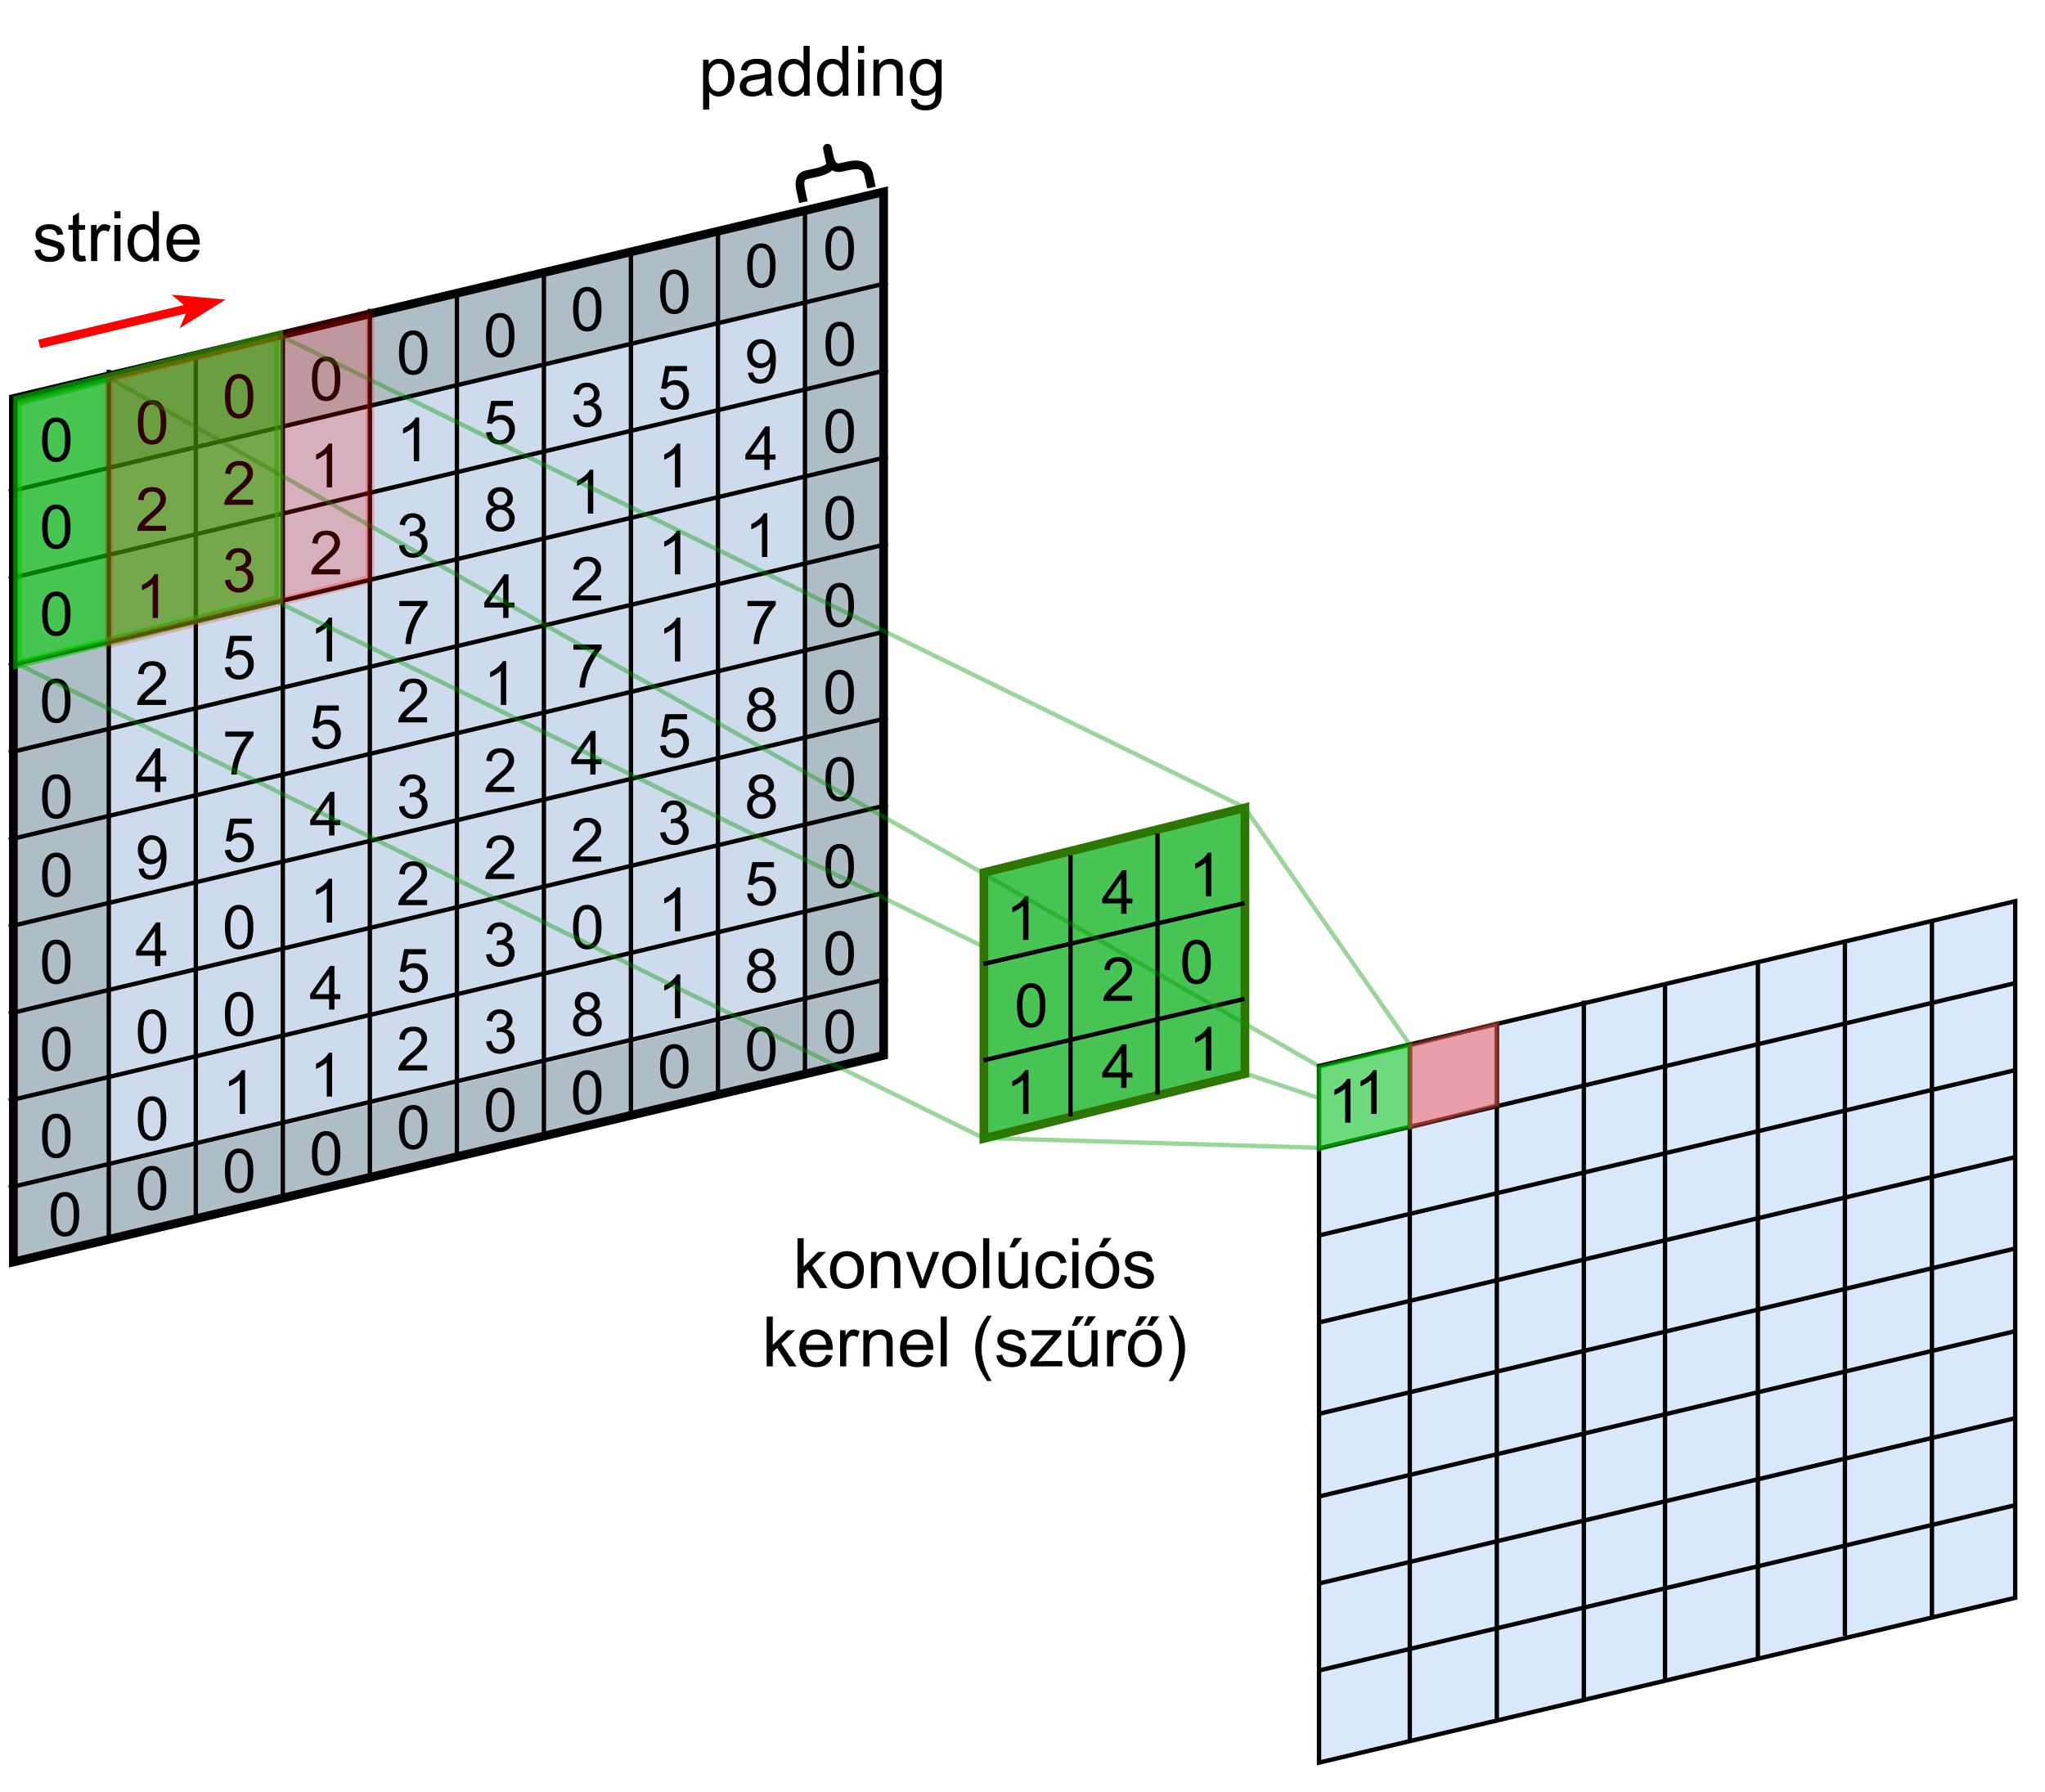 <?xml version="1.0" encoding="UTF-8" standalone="no"?>
<!DOCTYPE svg PUBLIC "-//W3C//DTD SVG 1.1//EN" "http://www.w3.org/Graphics/SVG/1.1/DTD/svg11.dtd">
<svg xmlns="http://www.w3.org/2000/svg" xmlns:xlink="http://www.w3.org/1999/xlink" version="1.1" width="168.96pt" height="148.08pt" viewBox="0 0 168.96 148.08">
<g enable-background="new">
<clipPath id="cp0">
<path transform="matrix(.24,0,0,.24,0,0)" d="M 0 0 L 704.167 0 L 704.167 614.273 L 0 614.273 Z " fill-rule="evenodd"/>
</clipPath>
<g clip-path="url(#cp0)">
<path transform="matrix(.719,0,0,.719,.36,.36)" stroke-width=".5" stroke-linecap="butt" stroke-miterlimit="10" stroke-linejoin="miter" fill="none" stroke="#009900" stroke-opacity=".4" d="M 142.51 122.84 L 158.87 128.32 "/>
<path transform="matrix(-0,-.719,-.719,0,96.747,96.747)" d="M -10.48 133.02 L 13.27 33.02 L 112.51 33.02 L 88.76 133.02 L -10.48 133.02 Z " fill="#afbdc7"/>
<path transform="matrix(-0,-.719,-.719,0,96.747,96.747)" stroke-width="1" stroke-linecap="butt" stroke-miterlimit="10" stroke-linejoin="miter" fill="none" stroke="#000000" d="M -10.48 133.02 L 13.27 33.02 L 112.51 33.02 L 88.76 133.02 L -10.48 133.02 Z "/>
<path transform="matrix(-0,-.719,-.719,0,98.193,98.193)" d="M 2.51 124.03 L 21.45 44.03 L 101.51 44.03 L 82.57 124.03 L 2.51 124.03 Z " fill="#dae8fc" fill-opacity=".702"/>
<path transform="matrix(.719,0,0,.719,.36,.36)" stroke-width=".5" stroke-linecap="butt" stroke-miterlimit="10" stroke-linejoin="miter" fill="none" stroke="#000000" d="M 32 38 L 32 137 "/>
<path transform="matrix(.719,0,0,.719,.36,.36)" stroke-width=".5" stroke-linecap="butt" stroke-miterlimit="10" stroke-linejoin="miter" fill="none" stroke="#000000" d="M 92 24 L 92 123 "/>
<path transform="matrix(.719,0,0,.719,.36,.36)" stroke-width=".5" stroke-linecap="butt" stroke-miterlimit="10" stroke-linejoin="miter" fill="none" stroke="#000000" d="M 82 26 L 82 125.3 "/>
<path transform="matrix(.719,0,0,.719,.36,.36)" stroke-width=".5" stroke-linecap="butt" stroke-miterlimit="10" stroke-linejoin="miter" fill="none" stroke="#000000" d="M 62 31 L 62 130 "/>
<path transform="matrix(.719,0,0,.719,.36,.36)" stroke-width=".5" stroke-linecap="butt" stroke-miterlimit="10" stroke-linejoin="miter" fill="none" stroke="#000000" d="M 52 33 L 52 132.5 "/>
<path transform="matrix(.719,0,0,.719,.36,.36)" stroke-width=".5" stroke-linecap="butt" stroke-miterlimit="10" stroke-linejoin="miter" fill="none" stroke="#000000" d="M 42 35 L 42 134.5 "/>
<path transform="matrix(.719,0,0,.719,.36,.36)" stroke-width=".5" stroke-linecap="butt" stroke-miterlimit="10" stroke-linejoin="miter" fill="none" stroke="#000000" d="M 72 28.5 L 72 127.5 "/>
<path transform="matrix(.719,0,0,.719,.36,.36)" stroke-width=".5" stroke-linecap="butt" stroke-miterlimit="10" stroke-linejoin="miter" fill="none" stroke="#000000" d="M 22 40.5 L 22 139.5 "/>
<path transform="matrix(.719,0,0,.719,.36,.36)" stroke-width=".5" stroke-linecap="butt" stroke-miterlimit="10" stroke-linejoin="miter" fill="none" stroke="#000000" d="M 12 42 L 12 142 "/>
<path transform="matrix(.719,0,0,.719,.36,.36)" stroke-width=".5" stroke-linecap="butt" stroke-miterlimit="10" stroke-linejoin="miter" fill="none" stroke="#000000" d="M .51 56 L 101.51 32 "/>
<path transform="matrix(.719,0,0,.719,.36,.36)" stroke-width=".5" stroke-linecap="butt" stroke-miterlimit="10" stroke-linejoin="miter" fill="none" stroke="#000000" d="M .51 66 L 101.51 42 "/>
<path transform="matrix(.719,0,0,.719,.36,.36)" stroke-width=".5" stroke-linecap="butt" stroke-miterlimit="10" stroke-linejoin="miter" fill="none" stroke="#000000" d="M .51 76 L 101.51 52 "/>
<path transform="matrix(.719,0,0,.719,.36,.36)" stroke-width=".5" stroke-linecap="butt" stroke-miterlimit="10" stroke-linejoin="miter" fill="none" stroke="#000000" d="M .51 86 L 101.51 62 "/>
<path transform="matrix(.719,0,0,.719,.36,.36)" stroke-width=".5" stroke-linecap="butt" stroke-miterlimit="10" stroke-linejoin="miter" fill="none" stroke="#000000" d="M .51 96 L 101.51 72 "/>
<path transform="matrix(.719,0,0,.719,.36,.36)" stroke-width=".5" stroke-linecap="butt" stroke-miterlimit="10" stroke-linejoin="miter" fill="none" stroke="#000000" d="M .51 106 L 101.51 82 "/>
<path transform="matrix(.719,0,0,.719,.36,.36)" stroke-width=".5" stroke-linecap="butt" stroke-miterlimit="10" stroke-linejoin="miter" fill="none" stroke="#000000" d="M .51 116 L 101.51 92 "/>
<path transform="matrix(.719,0,0,.719,.36,.36)" stroke-width=".5" stroke-linecap="butt" stroke-miterlimit="10" stroke-linejoin="miter" fill="none" stroke="#000000" d="M .51 126 L 101.51 102 "/>
<path transform="matrix(.719,0,0,.719,.36,.36)" stroke-width=".5" stroke-linecap="butt" stroke-miterlimit="10" stroke-linejoin="miter" fill="none" stroke="#000000" d="M .51 136 L 101.51 112 "/>
<symbol id="font_1_13">
<path d="M 0 .365 C 0 .45 .009 .518 .026 .569 C .043 .621 .069 .661 .104 .689 C .138 .717 .181 .731 .233 .731 C .272 .731 .306 .723 .334 .708 C .363 .692 .387 .67 .406 .641 C .425 .612 .44 .576 .451 .534 C .461 .493 .467 .436 .467 .365 C .467 .281 .458 .213 .441 .162 C .424 .11 .398 .07 .363 .042 C .329 .014 .286 0 .233 0 C .164 0 .11 .025 .071 .074 C .024 .134 0 .231 0 .365 M .09 .365 C .09 .248 .104 .169 .131 .13 C .159 .092 .193 .072 .233 .072 C .274 .072 .308 .092 .335 .131 C .363 .17 .376 .248 .376 .365 C .376 .483 .363 .561 .335 .6 C .308 .639 .273 .658 .232 .658 C .192 .658 .16 .641 .136 .607 C .105 .563 .09 .483 .09 .365 Z "/>
</symbol>
<use xlink:href="#font_1_13" transform="matrix(5.034,0,0,-5.034,11.389,87.078)"/>
<symbol id="font_1_1b">
<path d="M .136 .4 C .1 .414 .073 .433 .055 .458 C .038 .482 .029 .512 .029 .546 C .029 .598 .048 .642 .085 .678 C .122 .713 .172 .731 .234 .731 C .297 .731 .347 .713 .385 .676 C .423 .64 .442 .596 .442 .544 C .442 .511 .434 .482 .416 .457 C .399 .433 .372 .414 .337 .4 C .381 .386 .414 .363 .437 .331 C .46 .299 .472 .261 .472 .217 C .472 .156 .45 .104 .407 .062 C .363 .021 .306 0 .236 0 C .165 0 .108 .021 .065 .062 C .022 .104 0 .157 0 .219 C 0 .266 .012 .305 .035 .336 C .059 .368 .093 .389 .136 .4 M .119 .549 C .119 .515 .13 .488 .151 .466 C .173 .445 .201 .434 .236 .434 C .27 .434 .298 .445 .319 .466 C .341 .487 .352 .514 .352 .544 C .352 .577 .341 .604 .318 .625 C .296 .648 .269 .659 .235 .659 C .202 .659 .174 .648 .152 .626 C .13 .605 .119 .579 .119 .549 M .09 .219 C .09 .194 .096 .169 .108 .146 C .12 .123 .138 .104 .161 .091 C .185 .079 .21 .072 .237 .072 C .279 .072 .313 .086 .341 .113 C .368 .14 .382 .174 .382 .216 C .382 .258 .368 .293 .339 .321 C .311 .348 .276 .362 .234 .362 C .193 .362 .158 .349 .131 .321 C .104 .294 .09 .26 .09 .219 Z "/>
</symbol>
<use xlink:href="#font_1_1b" transform="matrix(5.034,0,0,-5.034,61.725,60.47)"/>
<use xlink:href="#font_1_1b" transform="matrix(5.034,0,0,-5.034,61.725,67.661)"/>
<symbol id="font_1_1a">
<path d="M 0 .622 L 0 .707 L .463 .707 L .463 .638 C .418 .59 .373 .525 .328 .445 C .283 .364 .249 .282 .224 .197 C .207 .137 .195 .071 .19 0 L .1 0 C .101 .056 .112 .124 .133 .204 C .154 .284 .185 .361 .224 .435 C .264 .509 .306 .571 .351 .622 L 0 .622 Z "/>
</symbol>
<use xlink:href="#font_1_1a" transform="matrix(5.034,0,0,-5.034,61.759,53.217)"/>
<g id="Layer-1" data-name="Span">
</g>
<symbol id="font_1_3">
<path d="M -2147483500 -2147483500 Z "/>
</symbol>
<use xlink:href="#font_1_3" transform="matrix(5.034,0,0,-5.034,10810523000,-10810523000)"/>
<symbol id="font_1_18">
<path d="M 0 .2 L .092 .208 C .099 .163 .115 .129 .14 .106 C .165 .083 .195 .072 .23 .072 C .272 .072 .308 .088 .337 .12 C .367 .152 .381 .194 .381 .247 C .381 .297 .367 .337 .339 .366 C .311 .395 .274 .409 .229 .409 C .2 .409 .175 .403 .152 .39 C .129 .377 .111 .36 .098 .34 L .016 .351 L .085 .718 L .441 .718 L .441 .634 L .155 .634 L .117 .442 C .16 .472 .205 .487 .252 .487 C .314 .487 .367 .465 .41 .422 C .453 .379 .475 .323 .475 .255 C .475 .19 .456 .134 .418 .087 C .372 .029 .309 0 .23 0 C .165 0 .112 .018 .07 .055 C .029 .091 .006 .139 0 .2 Z "/>
</symbol>
<use xlink:href="#font_1_18" transform="matrix(5.034,0,0,-5.034,54.538,62.627)"/>
<symbol id="font_1_14">
<path d="M .264 0 L .176 0 L .176 .56 C .155 .54 .127 .52 .092 .5 C .058 .479 .027 .464 0 .454 L 0 .539 C .049 .562 .092 .59 .129 .623 C .166 .656 .192 .688 .207 .719 L .264 .719 L .264 0 Z "/>
</symbol>
<use xlink:href="#font_1_14" transform="matrix(5.034,0,0,-5.034,18.92,92.051)"/>
<use xlink:href="#font_1_13" transform="matrix(5.034,0,0,-5.034,18.581,85.64)"/>
<use xlink:href="#font_1_14" transform="matrix(5.034,0,0,-5.034,26.112,90.613)"/>
<use xlink:href="#font_1_13" transform="matrix(5.034,0,0,-5.034,11.389,94.27)"/>
<use xlink:href="#font_1_13" transform="matrix(5.034,0,0,-5.034,3.479,88.517)"/>
<use xlink:href="#font_1_13" transform="matrix(5.034,0,0,-5.034,3.479,95.708)"/>
<symbol id="font_1_16">
<path d="M 0 .202 L .088 .213 C .098 .164 .115 .128 .139 .105 C .164 .084 .193 .073 .228 .073 C .269 .073 .304 .087 .333 .116 C .361 .144 .375 .18 .375 .222 C .375 .263 .362 .296 .336 .322 C .31 .348 .276 .361 .235 .361 C .219 .361 .198 .358 .173 .352 L .183 .429 C .189 .428 .194 .428 .197 .428 C .235 .428 .268 .438 .298 .457 C .328 .477 .343 .507 .343 .547 C .343 .58 .332 .606 .311 .627 C .289 .649 .261 .659 .226 .659 C .192 .659 .163 .648 .141 .627 C .118 .605 .103 .573 .097 .53 L .009 .546 C .02 .605 .044 .65 .082 .683 C .12 .715 .167 .731 .224 .731 C .263 .731 .299 .723 .332 .706 C .365 .689 .39 .667 .407 .638 C .425 .609 .434 .578 .434 .545 C .434 .514 .425 .486 .409 .461 C .392 .436 .368 .415 .335 .4 C .377 .391 .41 .37 .434 .339 C .457 .309 .469 .27 .469 .224 C .469 .162 .446 .109 .4 .065 C .355 .022 .297 0 .228 0 C .165 0 .112 .019 .071 .056 C .029 .094 .006 .142 0 .202 Z "/>
</symbol>
<use xlink:href="#font_1_16" transform="matrix(5.034,0,0,-5.034,32.966,67.664)"/>
<symbol id="font_1_15">
<path d="M .474 .084 L .474 0 L .001 0 C -0 .021 .003 .042 .011 .061 C .023 .093 .042 .125 .069 .156 C .095 .188 .134 .224 .184 .265 C .262 .328 .314 .379 .341 .416 C .369 .453 .382 .489 .382 .522 C .382 .557 .37 .586 .345 .61 C .32 .634 .288 .646 .248 .646 C .205 .646 .172 .633 .146 .608 C .121 .583 .108 .547 .108 .502 L .017 .512 C .023 .579 .047 .63 .087 .666 C .127 .701 .182 .719 .25 .719 C .318 .719 .373 .7 .413 .662 C .453 .624 .473 .576 .473 .52 C .473 .491 .467 .463 .455 .436 C .444 .408 .424 .379 .397 .348 C .37 .318 .325 .276 .261 .222 C .209 .178 .175 .148 .16 .132 C .145 .116 .132 .1 .123 .084 L .474 .084 Z "/>
</symbol>
<use xlink:href="#font_1_15" transform="matrix(5.034,0,0,-5.034,40.096,65.443)"/>
<use xlink:href="#font_1_15" transform="matrix(5.034,0,0,-5.034,32.904,74.791)"/>
<symbol id="font_1_17">
<path d="M .311 0 L .311 .171 L 0 .171 L 0 .252 L .327 .716 L .398 .716 L .398 .252 L .495 .252 L .495 .171 L .398 .171 L .398 0 L .311 0 M .311 .252 L .311 .575 L .086 .252 L .311 .252 Z "/>
</symbol>
<use xlink:href="#font_1_17" transform="matrix(5.034,0,0,-5.034,40.01,51.06)"/>
<use xlink:href="#font_1_14" transform="matrix(5.034,0,0,-5.034,40.495,58.251)"/>
<use xlink:href="#font_1_17" transform="matrix(5.034,0,0,-5.034,47.202,64.004)"/>
<use xlink:href="#font_1_18" transform="matrix(5.034,0,0,-5.034,54.538,33.861)"/>
<use xlink:href="#font_1_1b" transform="matrix(5.034,0,0,-5.034,47.342,85.64)"/>
<use xlink:href="#font_1_1a" transform="matrix(5.034,0,0,-5.034,32.993,53.217)"/>
<g id="Layer-1" data-name="Span">
</g>
<use xlink:href="#font_1_3" transform="matrix(5.034,0,0,-5.034,10810523000,-10810523000)"/>
<use xlink:href="#font_1_1a" transform="matrix(5.034,0,0,-5.034,18.61,64.004)"/>
<g id="Layer-1" data-name="Span">
</g>
<use xlink:href="#font_1_3" transform="matrix(5.034,0,0,-5.034,10810523000,-10810523000)"/>
<use xlink:href="#font_1_18" transform="matrix(5.034,0,0,-5.034,25.772,61.908)"/>
<use xlink:href="#font_1_16" transform="matrix(5.034,0,0,-5.034,47.349,35.302)"/>
<use xlink:href="#font_1_14" transform="matrix(5.034,0,0,-5.034,54.878,40.272)"/>
<use xlink:href="#font_1_14" transform="matrix(5.034,0,0,-5.034,47.686,42.43)"/>
<use xlink:href="#font_1_17" transform="matrix(5.034,0,0,-5.034,61.585,38.834)"/>
<use xlink:href="#font_1_14" transform="matrix(5.034,0,0,-5.034,54.878,47.464)"/>
<use xlink:href="#font_1_15" transform="matrix(5.034,0,0,-5.034,47.287,49.621)"/>
<use xlink:href="#font_1_13" transform="matrix(5.034,0,0,-5.034,3.479,59.751)"/>
<use xlink:href="#font_1_17" transform="matrix(5.034,0,0,-5.034,11.244,65.443)"/>
<use xlink:href="#font_1_18" transform="matrix(5.034,0,0,-5.034,18.581,71.257)"/>
<symbol id="font_1_1c">
<path d="M .013 .178 L .098 .186 C .105 .146 .118 .117 .139 .099 C .159 .081 .185 .072 .216 .072 C .243 .072 .267 .078 .287 .091 C .308 .103 .324 .12 .337 .14 C .35 .161 .361 .189 .37 .224 C .379 .259 .383 .295 .383 .332 C .383 .335 .383 .341 .383 .349 C .365 .321 .341 .298 .311 .281 C .28 .264 .247 .255 .212 .255 C .153 .255 .103 .276 .062 .319 C .021 .362 0 .419 0 .489 C 0 .562 .021 .62 .064 .665 C .107 .709 .161 .731 .225 .731 C .272 .731 .314 .718 .353 .693 C .391 .668 .421 .632 .44 .586 C .461 .54 .471 .473 .471 .385 C .471 .293 .461 .22 .441 .166 C .421 .112 .391 .071 .352 .042 C .313 .014 .267 0 .214 0 C .158 0 .113 .015 .077 .046 C .042 .078 .02 .121 .013 .178 M .373 .494 C .373 .544 .36 .584 .333 .614 C .306 .643 .274 .658 .236 .658 C .197 .658 .163 .642 .134 .61 C .105 .578 .09 .537 .09 .486 C .09 .441 .104 .404 .131 .375 C .159 .347 .193 .333 .233 .333 C .274 .333 .307 .347 .333 .375 C .36 .404 .373 .443 .373 .494 Z "/>
</symbol>
<use xlink:href="#font_1_1c" transform="matrix(5.034,0,0,-5.034,11.389,72.695)"/>
<g id="Layer-1" data-name="Span">
</g>
<use xlink:href="#font_1_3" transform="matrix(5.034,0,0,-5.034,10810523000,-10810523000)"/>
<use xlink:href="#font_1_17" transform="matrix(5.034,0,0,-5.034,25.627,69.038)"/>
<use xlink:href="#font_1_1a" transform="matrix(5.034,0,0,-5.034,47.376,56.813)"/>
<g id="Layer-1" data-name="Span">
</g>
<use xlink:href="#font_1_3" transform="matrix(5.034,0,0,-5.034,10810523000,-10810523000)"/>
<use xlink:href="#font_1_1c" transform="matrix(5.034,0,0,-5.034,61.73,31.704)"/>
<g id="Layer-1" data-name="Span">
</g>
<use xlink:href="#font_1_3" transform="matrix(5.034,0,0,-5.034,10810523000,-10810523000)"/>
<use xlink:href="#font_1_14" transform="matrix(5.034,0,0,-5.034,62.069,46.026)"/>
<use xlink:href="#font_1_13" transform="matrix(5.034,0,0,-5.034,18.581,78.449)"/>
<use xlink:href="#font_1_13" transform="matrix(5.034,0,0,-5.034,47.347,78.449)"/>
<use xlink:href="#font_1_14" transform="matrix(5.034,0,0,-5.034,54.878,76.949)"/>
<use xlink:href="#font_1_18" transform="matrix(5.034,0,0,-5.034,61.73,74.853)"/>
<use xlink:href="#font_1_1b" transform="matrix(5.034,0,0,-5.034,61.725,82.044)"/>
<use xlink:href="#font_1_16" transform="matrix(5.034,0,0,-5.034,40.158,79.889)"/>
<use xlink:href="#font_1_18" transform="matrix(5.034,0,0,-5.034,32.964,82.044)"/>
<use xlink:href="#font_1_1b" transform="matrix(5.034,0,0,-5.034,40.15,43.93)"/>
<use xlink:href="#font_1_13" transform="matrix(5.034,0,0,-5.034,3.479,81.325)"/>
<g id="Layer-1" data-name="Span">
</g>
<use xlink:href="#font_1_3" transform="matrix(5.034,0,0,-5.034,10810523000,-10810523000)"/>
<use xlink:href="#font_1_17" transform="matrix(5.034,0,0,-5.034,11.244,79.826)"/>
<use xlink:href="#font_1_15" transform="matrix(5.034,0,0,-5.034,40.096,72.634)"/>
<use xlink:href="#font_1_15" transform="matrix(5.034,0,0,-5.034,32.904,88.455)"/>
<use xlink:href="#font_1_16" transform="matrix(5.034,0,0,-5.034,40.158,87.081)"/>
<use xlink:href="#font_1_14" transform="matrix(5.034,0,0,-5.034,33.303,38.115)"/>
<use xlink:href="#font_1_15" transform="matrix(5.034,0,0,-5.034,47.287,71.196)"/>
<use xlink:href="#font_1_14" transform="matrix(5.034,0,0,-5.034,26.112,76.23)"/>
<use xlink:href="#font_1_17" transform="matrix(5.034,0,0,-5.034,25.627,83.421)"/>
<use xlink:href="#font_1_14" transform="matrix(5.034,0,0,-5.034,54.878,84.14)"/>
<use xlink:href="#font_1_16" transform="matrix(5.034,0,0,-5.034,54.541,69.821)"/>
<use xlink:href="#font_1_14" transform="matrix(5.034,0,0,-5.034,54.878,54.655)"/>
<use xlink:href="#font_1_16" transform="matrix(5.034,0,0,-5.034,32.966,46.089)"/>
<use xlink:href="#font_1_18" transform="matrix(5.034,0,0,-5.034,40.155,36.738)"/>
<use xlink:href="#font_1_13" transform="matrix(5.034,0,0,-5.034,25.772,33.142)"/>
<g id="Layer-1" data-name="Span">
</g>
<use xlink:href="#font_1_3" transform="matrix(5.034,0,0,-5.034,10810523000,-10810523000)"/>
<use xlink:href="#font_1_15" transform="matrix(5.034,0,0,-5.034,32.904,59.689)"/>
<use xlink:href="#font_1_13" transform="matrix(5.034,0,0,-5.034,3.479,67.661)"/>
<use xlink:href="#font_1_13" transform="matrix(5.034,0,0,-5.034,3.479,74.134)"/>
<use xlink:href="#font_1_13" transform="matrix(5.034,0,0,-5.034,4.198,102.181)"/>
<use xlink:href="#font_1_13" transform="matrix(5.034,0,0,-5.034,32.964,30.985)"/>
<g id="Layer-1" data-name="Span">
</g>
<use xlink:href="#font_1_3" transform="matrix(5.034,0,0,-5.034,10810523000,-10810523000)"/>
<use xlink:href="#font_1_13" transform="matrix(5.034,0,0,-5.034,40.155,29.547)"/>
<g id="Layer-1" data-name="Span">
</g>
<use xlink:href="#font_1_3" transform="matrix(5.034,0,0,-5.034,10810523000,-10810523000)"/>
<use xlink:href="#font_1_13" transform="matrix(5.034,0,0,-5.034,47.347,27.389)"/>
<g id="Layer-1" data-name="Span">
</g>
<use xlink:href="#font_1_3" transform="matrix(5.034,0,0,-5.034,10810523000,-10810523000)"/>
<use xlink:href="#font_1_13" transform="matrix(5.034,0,0,-5.034,54.538,25.951)"/>
<g id="Layer-1" data-name="Span">
</g>
<use xlink:href="#font_1_3" transform="matrix(5.034,0,0,-5.034,10810523000,-10810523000)"/>
<use xlink:href="#font_1_13" transform="matrix(5.034,0,0,-5.034,61.73,23.793)"/>
<g id="Layer-1" data-name="Span">
</g>
<use xlink:href="#font_1_3" transform="matrix(5.034,0,0,-5.034,10810523000,-10810523000)"/>
<use xlink:href="#font_1_13" transform="matrix(5.034,0,0,-5.034,68.202,22.355)"/>
<g id="Layer-1" data-name="Span">
</g>
<use xlink:href="#font_1_3" transform="matrix(5.034,0,0,-5.034,10810523000,-10810523000)"/>
<use xlink:href="#font_1_13" transform="matrix(5.034,0,0,-5.034,68.202,30.266)"/>
<g id="Layer-1" data-name="Span">
</g>
<use xlink:href="#font_1_3" transform="matrix(5.034,0,0,-5.034,10810523000,-10810523000)"/>
<use xlink:href="#font_1_13" transform="matrix(5.034,0,0,-5.034,68.202,37.457)"/>
<g id="Layer-1" data-name="Span">
</g>
<use xlink:href="#font_1_3" transform="matrix(5.034,0,0,-5.034,10810523000,-10810523000)"/>
<use xlink:href="#font_1_13" transform="matrix(5.034,0,0,-5.034,68.202,44.649)"/>
<g id="Layer-1" data-name="Span">
</g>
<use xlink:href="#font_1_3" transform="matrix(5.034,0,0,-5.034,10810523000,-10810523000)"/>
<use xlink:href="#font_1_13" transform="matrix(5.034,0,0,-5.034,68.202,51.84)"/>
<g id="Layer-1" data-name="Span">
</g>
<use xlink:href="#font_1_3" transform="matrix(5.034,0,0,-5.034,10810523000,-10810523000)"/>
<use xlink:href="#font_1_13" transform="matrix(5.034,0,0,-5.034,68.202,59.032)"/>
<g id="Layer-1" data-name="Span">
</g>
<use xlink:href="#font_1_3" transform="matrix(5.034,0,0,-5.034,10810523000,-10810523000)"/>
<use xlink:href="#font_1_13" transform="matrix(5.034,0,0,-5.034,68.202,66.223)"/>
<g id="Layer-1" data-name="Span">
</g>
<use xlink:href="#font_1_3" transform="matrix(5.034,0,0,-5.034,10810523000,-10810523000)"/>
<use xlink:href="#font_1_13" transform="matrix(5.034,0,0,-5.034,68.202,73.415)"/>
<g id="Layer-1" data-name="Span">
</g>
<use xlink:href="#font_1_3" transform="matrix(5.034,0,0,-5.034,10810523000,-10810523000)"/>
<use xlink:href="#font_1_13" transform="matrix(5.034,0,0,-5.034,68.202,80.606)"/>
<g id="Layer-1" data-name="Span">
</g>
<use xlink:href="#font_1_3" transform="matrix(5.034,0,0,-5.034,10810523000,-10810523000)"/>
<use xlink:href="#font_1_13" transform="matrix(5.034,0,0,-5.034,68.202,87.078)"/>
<g id="Layer-1" data-name="Span">
</g>
<use xlink:href="#font_1_3" transform="matrix(5.034,0,0,-5.034,10810523000,-10810523000)"/>
<use xlink:href="#font_1_13" transform="matrix(5.034,0,0,-5.034,61.73,88.517)"/>
<g id="Layer-1" data-name="Span">
</g>
<use xlink:href="#font_1_3" transform="matrix(5.034,0,0,-5.034,10810523000,-10810523000)"/>
<use xlink:href="#font_1_13" transform="matrix(5.034,0,0,-5.034,54.538,89.955)"/>
<g id="Layer-1" data-name="Span">
</g>
<use xlink:href="#font_1_3" transform="matrix(5.034,0,0,-5.034,10810523000,-10810523000)"/>
<use xlink:href="#font_1_13" transform="matrix(5.034,0,0,-5.034,47.347,92.112)"/>
<g id="Layer-1" data-name="Span">
</g>
<use xlink:href="#font_1_3" transform="matrix(5.034,0,0,-5.034,10810523000,-10810523000)"/>
<use xlink:href="#font_1_13" transform="matrix(5.034,0,0,-5.034,40.155,93.551)"/>
<g id="Layer-1" data-name="Span">
</g>
<use xlink:href="#font_1_3" transform="matrix(5.034,0,0,-5.034,10810523000,-10810523000)"/>
<use xlink:href="#font_1_13" transform="matrix(5.034,0,0,-5.034,32.964,94.989)"/>
<g id="Layer-1" data-name="Span">
</g>
<use xlink:href="#font_1_3" transform="matrix(5.034,0,0,-5.034,10810523000,-10810523000)"/>
<use xlink:href="#font_1_13" transform="matrix(5.034,0,0,-5.034,25.772,97.147)"/>
<g id="Layer-1" data-name="Span">
</g>
<use xlink:href="#font_1_3" transform="matrix(5.034,0,0,-5.034,10810523000,-10810523000)"/>
<use xlink:href="#font_1_13" transform="matrix(5.034,0,0,-5.034,18.581,98.585)"/>
<g id="Layer-1" data-name="Span">
</g>
<use xlink:href="#font_1_3" transform="matrix(5.034,0,0,-5.034,10810523000,-10810523000)"/>
<use xlink:href="#font_1_13" transform="matrix(5.034,0,0,-5.034,11.389,100.023)"/>
<g id="Layer-1" data-name="Span">
</g>
<use xlink:href="#font_1_3" transform="matrix(5.034,0,0,-5.034,10810523000,-10810523000)"/>
<path transform="matrix(-0,-.719,-.719,0,53.152,53.152)" d="M -2.39 71.9 L 5.05 41.9 L 35.41 41.9 L 27.97 71.9 L -2.39 71.9 Z " fill="#00cc00" fill-opacity=".6"/>
<path transform="matrix(-0,-.719,-.719,0,53.152,53.152)" stroke-width="1" stroke-linecap="butt" stroke-miterlimit="10" stroke-linejoin="miter" fill="none" stroke="#00cc00" stroke-opacity=".6" d="M -2.39 71.9 L 5.05 41.9 L 35.41 41.9 L 27.97 71.9 L -2.39 71.9 Z "/>
<use xlink:href="#font_1_15" transform="matrix(5.034,0,0,-5.034,11.33,43.868)"/>
<use xlink:href="#font_1_15" transform="matrix(5.034,0,0,-5.034,18.521,41.711)"/>
<use xlink:href="#font_1_15" transform="matrix(5.034,0,0,-5.034,11.33,58.251)"/>
<use xlink:href="#font_1_14" transform="matrix(5.034,0,0,-5.034,11.729,51.06)"/>
<use xlink:href="#font_1_16" transform="matrix(5.034,0,0,-5.034,18.583,48.966)"/>
<use xlink:href="#font_1_14" transform="matrix(5.034,0,0,-5.034,26.112,40.272)"/>
<use xlink:href="#font_1_15" transform="matrix(5.034,0,0,-5.034,25.713,47.464)"/>
<use xlink:href="#font_1_14" transform="matrix(5.034,0,0,-5.034,26.112,54.655)"/>
<use xlink:href="#font_1_18" transform="matrix(5.034,0,0,-5.034,18.581,56.155)"/>
<path transform="matrix(.719,0,0,.719,.36,.36)" stroke-width="1" stroke-linecap="butt" stroke-miterlimit="10" stroke-linejoin="miter" fill="none" stroke="#ff0000" d="M 4.01 39.03 L 21.72 34.81 "/>
<path transform="matrix(.719,0,0,.719,.36,.36)" d="M 23.91 34.29 L 21.23 35.96 L 21.72 34.81 L 20.76 34.01 L 23.91 34.29 Z " fill="#ff0000"/>
<path transform="matrix(.719,0,0,.719,.36,.36)" stroke-width="1" stroke-linecap="butt" stroke-miterlimit="10" stroke-linejoin="miter" fill="none" stroke="#ff0000" d="M 23.91 34.29 L 21.23 35.96 L 21.72 34.81 L 20.76 34.01 L 23.91 34.29 Z "/>
<use xlink:href="#font_1_13" transform="matrix(5.034,0,0,-5.034,3.479,38.176)"/>
<use xlink:href="#font_1_13" transform="matrix(5.034,0,0,-5.034,11.389,36.738)"/>
<use xlink:href="#font_1_13" transform="matrix(5.034,0,0,-5.034,3.479,52.559)"/>
<use xlink:href="#font_1_13" transform="matrix(5.034,0,0,-5.034,3.479,45.368)"/>
<use xlink:href="#font_1_13" transform="matrix(5.034,0,0,-5.034,18.581,34.581)"/>
<path transform="matrix(.719,0,0,.719,.36,.36)" stroke-width=".5" stroke-linecap="butt" stroke-miterlimit="10" stroke-linejoin="miter" fill="none" stroke="#009900" stroke-opacity=".4" d="M 12.21 43.02 L 112.72 100 "/>
<path transform="matrix(.719,0,0,.719,.36,.36)" stroke-width=".5" stroke-linecap="butt" stroke-miterlimit="10" stroke-linejoin="miter" fill="none" stroke="#009900" stroke-opacity=".4" d="M 1.51 75.8 L 112.51 130.29 "/>
<path transform="matrix(.719,0,0,.719,.36,.36)" stroke-width=".5" stroke-linecap="butt" stroke-miterlimit="10" stroke-linejoin="miter" fill="none" stroke="#009900" stroke-opacity=".4" d="M 31.51 38 L 142.51 92.29 "/>
<path transform="matrix(.719,0,0,.719,.36,.36)" stroke-width=".5" stroke-linecap="butt" stroke-miterlimit="10" stroke-linejoin="miter" fill="none" stroke="#009900" stroke-opacity=".4" d="M 31.54 68.77 L 142.6 122.99 "/>
<path transform="matrix(-0,-.719,-.719,0,172.092,172.092)" d="M 108.51 126.29 L 115.95 96.29 L 146.51 96.29 L 139.07 126.29 L 108.51 126.29 Z " fill="#47c453"/>
<path transform="matrix(-0,-.719,-.719,0,172.092,172.092)" stroke-width="1" stroke-linecap="butt" stroke-miterlimit="10" stroke-linejoin="miter" fill="none" stroke="#2d7600" d="M 108.51 126.29 L 115.95 96.29 L 146.51 96.29 L 139.07 126.29 L 108.51 126.29 Z "/>
<path transform="matrix(.719,0,0,.719,.36,.36)" stroke-width=".5" stroke-linecap="butt" stroke-miterlimit="10" stroke-linejoin="miter" fill="none" stroke="#000000" d="M 112.51 121.36 L 142.51 114.29 "/>
<path transform="matrix(.719,0,0,.719,.36,.36)" stroke-width=".5" stroke-linecap="butt" stroke-miterlimit="10" stroke-linejoin="miter" fill="none" stroke="#000000" d="M 112.51 110.29 L 142.51 103.29 "/>
<path transform="matrix(.719,0,0,.719,.36,.36)" stroke-width=".5" stroke-linecap="butt" stroke-miterlimit="10" stroke-linejoin="miter" fill="none" stroke="#000000" d="M 122.51 97.79 L 122.51 127.79 "/>
<path transform="matrix(.719,0,0,.719,.36,.36)" stroke-width=".5" stroke-linecap="butt" stroke-miterlimit="10" stroke-linejoin="miter" fill="none" stroke="#000000" d="M 132.51 95.29 L 132.51 125.29 "/>
<use xlink:href="#font_1_14" transform="matrix(5.034,0,0,-5.034,83.644,77.668)"/>
<use xlink:href="#font_1_14" transform="matrix(5.034,0,0,-5.034,83.644,92.051)"/>
<use xlink:href="#font_1_14" transform="matrix(5.034,0,0,-5.034,98.746,74.072)"/>
<use xlink:href="#font_1_14" transform="matrix(5.034,0,0,-5.034,98.746,88.455)"/>
<use xlink:href="#font_1_17" transform="matrix(5.034,0,0,-5.034,91.07,75.511)"/>
<use xlink:href="#font_1_17" transform="matrix(5.034,0,0,-5.034,91.07,89.894)"/>
<use xlink:href="#font_1_13" transform="matrix(5.034,0,0,-5.034,84.023,84.921)"/>
<g id="Layer-1" data-name="Span">
</g>
<use xlink:href="#font_1_3" transform="matrix(5.034,0,0,-5.034,10810523000,-10810523000)"/>
<use xlink:href="#font_1_13" transform="matrix(5.034,0,0,-5.034,97.687,81.325)"/>
<use xlink:href="#font_1_15" transform="matrix(5.034,0,0,-5.034,91.155,82.702)"/>
<path transform="matrix(.719,0,0,.719,.36,.36)" stroke-width=".5" stroke-linecap="butt" stroke-miterlimit="10" stroke-linejoin="miter" fill="none" stroke="#009900" stroke-opacity=".4" d="M 112.51 130.29 L 151.16 131.41 "/>
<path transform="matrix(.719,0,0,.719,.36,.36)" stroke-width=".5" stroke-linecap="butt" stroke-miterlimit="10" stroke-linejoin="miter" fill="none" stroke="#009900" stroke-opacity=".4" d="M 112.36 99.81 L 151 122 "/>
<path transform="matrix(.719,0,0,.719,.36,.36)" stroke-width=".5" stroke-linecap="butt" stroke-miterlimit="10" stroke-linejoin="miter" fill="none" stroke="#009900" stroke-opacity=".4" d="M 142.51 92.29 L 161.4 119.43 "/>
<path transform="matrix(-0,-.719,-.719,0,247.387,247.387)" d="M 141.5 192.5 L 160.44 112.5 L 240.5 112.5 L 221.56 192.5 L 141.5 192.5 Z " fill="#dae8fc"/>
<path transform="matrix(-0,-.719,-.719,0,247.387,247.387)" stroke-width=".5" stroke-linecap="butt" stroke-miterlimit="10" stroke-linejoin="miter" fill="none" stroke="#000000" d="M 141.5 192.5 L 160.44 112.5 L 240.5 112.5 L 221.56 192.5 L 141.5 192.5 Z "/>
<path transform="matrix(.719,0,0,.719,.36,.36)" stroke-width=".5" stroke-linecap="butt" stroke-miterlimit="10" stroke-linejoin="miter" fill="none" stroke="#000000" d="M 161.5 119.5 L 161.5 199.5 "/>
<path transform="matrix(.719,0,0,.719,.36,.36)" stroke-width=".5" stroke-linecap="butt" stroke-miterlimit="10" stroke-linejoin="miter" fill="none" stroke="#000000" d="M 171.5 117 L 171.5 197 "/>
<path transform="matrix(.719,0,0,.719,.36,.36)" stroke-width=".5" stroke-linecap="butt" stroke-miterlimit="10" stroke-linejoin="miter" fill="none" stroke="#000000" d="M 181.5 114.5 L 181.5 195 "/>
<path transform="matrix(.719,0,0,.719,.36,.36)" stroke-width=".5" stroke-linecap="butt" stroke-miterlimit="10" stroke-linejoin="miter" fill="none" stroke="#000000" d="M 190.83 112.5 L 190.83 192.5 "/>
<path transform="matrix(.719,0,0,.719,.36,.36)" stroke-width=".5" stroke-linecap="butt" stroke-miterlimit="10" stroke-linejoin="miter" fill="none" stroke="#000000" d="M 201.5 110 L 201.5 190 "/>
<path transform="matrix(.719,0,0,.719,.36,.36)" stroke-width=".5" stroke-linecap="butt" stroke-miterlimit="10" stroke-linejoin="miter" fill="none" stroke="#000000" d="M 211.5 107.5 L 211.5 187.5 "/>
<path transform="matrix(.719,0,0,.719,.36,.36)" stroke-width=".5" stroke-linecap="butt" stroke-miterlimit="10" stroke-linejoin="miter" fill="none" stroke="#000000" d="M 221.5 105.5 L 221.5 185.5 "/>
<path transform="matrix(.719,0,0,.719,.36,.36)" stroke-width=".5" stroke-linecap="butt" stroke-miterlimit="10" stroke-linejoin="miter" fill="none" stroke="#000000" d="M 151 131.5 L 231 112.5 "/>
<path transform="matrix(.719,0,0,.719,.36,.36)" stroke-width=".5" stroke-linecap="butt" stroke-miterlimit="10" stroke-linejoin="miter" fill="none" stroke="#000000" d="M 151 141.5 L 231 122.5 "/>
<path transform="matrix(.719,0,0,.719,.36,.36)" stroke-width=".5" stroke-linecap="butt" stroke-miterlimit="10" stroke-linejoin="miter" fill="none" stroke="#000000" d="M 151 151.5 L 231 132.5 "/>
<path transform="matrix(.719,0,0,.719,.36,.36)" stroke-width=".5" stroke-linecap="butt" stroke-miterlimit="10" stroke-linejoin="miter" fill="none" stroke="#000000" d="M 151 162 L 231 143 "/>
<path transform="matrix(.719,0,0,.719,.36,.36)" stroke-width=".5" stroke-linecap="butt" stroke-miterlimit="10" stroke-linejoin="miter" fill="none" stroke="#000000" d="M 151 171.5 L 231 152.5 "/>
<path transform="matrix(.719,0,0,.719,.36,.36)" stroke-width=".5" stroke-linecap="butt" stroke-miterlimit="10" stroke-linejoin="miter" fill="none" stroke="#000000" d="M 151 191.5 L 231 172.5 "/>
<path transform="matrix(.719,0,0,.719,.36,.36)" stroke-width=".5" stroke-linecap="butt" stroke-miterlimit="10" stroke-linejoin="miter" fill="none" stroke="#000000" d="M 151 181.5 L 231 162.5 "/>
<path transform="matrix(-0,-.719,-.719,0,202.98,202.98)" d="M 150.25 130.75 L 152.85 120.25 L 162.25 120.25 L 159.65 130.75 L 150.25 130.75 Z " fill="#00cc00" fill-opacity=".502"/>
<path transform="matrix(-0,-.719,-.719,0,202.98,202.98)" stroke-width=".5" stroke-linecap="butt" stroke-miterlimit="10" stroke-linejoin="miter" fill="none" stroke="#00cc00" stroke-opacity=".502" d="M 150.25 130.75 L 152.85 120.25 L 162.25 120.25 L 159.65 130.75 L 150.25 130.75 Z "/>
<use xlink:href="#font_1_14" transform="matrix(5.034,0,0,-5.034,110.252,92.77)"/>
<use xlink:href="#font_1_14" transform="matrix(5.034,0,0,-5.034,112.409,92.051)"/>
<path transform="matrix(-0,-.719,-.719,0,58.97,58.97)" d="M 8 69.5 L 15.44 39.5 L 46 39.5 L 38.56 69.5 L 8 69.5 Z " fill="#ff0000" fill-opacity=".2"/>
<path transform="matrix(-0,-.719,-.719,0,58.97,58.97)" stroke-width="1" stroke-linecap="butt" stroke-miterlimit="10" stroke-linejoin="miter" fill="none" stroke="#ff0000" stroke-opacity=".2" d="M 8 69.5 L 15.44 39.5 L 46 39.5 L 38.56 69.5 L 8 69.5 Z "/>
<path transform="matrix(.719,0,0,.719,.36,.36)" stroke-width=".5" stroke-linecap="butt" stroke-miterlimit="10" stroke-linejoin="miter" fill="none" stroke="#009900" stroke-opacity=".4" d="M 1.71 45.88 L 12.21 43.21 "/>
<path transform="matrix(-0,-.719,-.719,0,208.568,208.568)" d="M 160.5 128.02 L 163.1 118.02 L 172.5 118.02 L 169.9 128.02 L 160.5 128.02 Z " fill="#f75757" fill-opacity=".502"/>
<path transform="matrix(-0,-.719,-.719,0,208.568,208.568)" stroke-width=".5" stroke-linecap="butt" stroke-miterlimit="10" stroke-linejoin="miter" fill="none" stroke="#ae4132" stroke-opacity=".502" d="M 160.5 128.02 L 163.1 118.02 L 172.5 118.02 L 169.9 128.02 L 160.5 128.02 Z "/>
<symbol id="font_1_4e">
<path d="M 0 0 L 0 .716 L .088 .716 L .088 .308 L .296 .519 L .41 .519 L .211 .326 L .43 0 L .321 0 L .15 .265 L .088 .206 L .088 0 L 0 0 Z "/>
</symbol>
<symbol id="font_1_52">
<path d="M 0 .271 C 0 .367 .027 .438 .08 .484 C .125 .523 .179 .542 .243 .542 C .314 .542 .373 .519 .418 .472 C .463 .425 .486 .361 .486 .278 C .486 .212 .476 .159 .456 .121 C .436 .083 .407 .053 .368 .032 C .33 .011 .288 0 .243 0 C .171 0 .112 .023 .067 .07 C .022 .116 0 .183 0 .271 M .09 .271 C .09 .205 .105 .155 .134 .122 C .163 .089 .199 .072 .243 .072 C .287 .072 .323 .089 .352 .122 C .381 .155 .396 .206 .396 .274 C .396 .338 .381 .387 .352 .419 C .323 .453 .286 .469 .243 .469 C .199 .469 .163 .453 .134 .42 C .105 .387 .09 .337 .09 .271 Z "/>
</symbol>
<symbol id="font_1_51">
<path d="M 0 0 L 0 .519 L .079 .519 L .079 .445 C .117 .502 .172 .53 .244 .53 C .275 .53 .304 .525 .33 .513 C .356 .502 .376 .487 .389 .469 C .402 .451 .411 .429 .417 .404 C .42 .388 .421 .36 .421 .319 L .421 0 L .333 0 L .333 .315 C .333 .351 .33 .378 .323 .396 C .316 .413 .304 .428 .287 .438 C .269 .449 .249 .454 .226 .454 C .188 .454 .156 .442 .128 .418 C .101 .395 .088 .35 .088 .283 L .088 0 L 0 0 Z "/>
</symbol>
<symbol id="font_1_59">
<path d="M .197 0 L 0 .519 L .093 .519 L .204 .208 C .216 .174 .227 .14 .237 .104 C .245 .131 .256 .164 .27 .202 L .385 .519 L .476 .519 L .279 0 L .197 0 Z "/>
</symbol>
<symbol id="font_1_4f">
<path d="M 0 0 L 0 .716 L .088 .716 L .088 0 L 0 0 Z "/>
</symbol>
<symbol id="font_1_7e">
<path d="M .342 .012 L .342 .088 C .301 .029 .247 0 .177 0 C .147 0 .118 .006 .091 .018 C .065 .029 .045 .044 .032 .062 C .02 .079 .011 .101 .005 .127 C .002 .144 0 .172 0 .209 L 0 .53 L .088 .53 L .088 .243 C .088 .197 .09 .166 .093 .15 C .099 .127 .111 .109 .128 .095 C .146 .082 .168 .076 .195 .076 C .221 .076 .246 .082 .269 .096 C .292 .109 .308 .128 .318 .151 C .328 .174 .333 .208 .333 .252 L .333 .53 L .42 .53 L .42 .012 L .342 .012 M .157 .595 L .222 .731 L .337 .731 L .23 .595 L .157 .595 Z "/>
</symbol>
<symbol id="font_1_46">
<path d="M .365 .202 L .452 .19 C .442 .131 .418 .084 .379 .05 C .34 .017 .292 0 .236 0 C .165 0 .108 .023 .064 .069 C .021 .116 0 .182 0 .269 C 0 .325 .009 .374 .028 .416 C .046 .458 .075 .489 .112 .51 C .15 .531 .192 .542 .236 .542 C .293 .542 .339 .528 .375 .499 C .41 .471 .433 .43 .443 .378 L .358 .365 C .35 .4 .335 .426 .314 .443 C .294 .461 .269 .47 .24 .47 C .195 .47 .16 .454 .132 .422 C .104 .39 .09 .34 .09 .271 C .09 .202 .104 .151 .13 .12 C .157 .088 .192 .072 .235 .072 C .269 .072 .298 .083 .321 .104 C .344 .125 .359 .158 .365 .202 Z "/>
</symbol>
<symbol id="font_1_4c">
<path d="M 0 .615 L 0 .716 L .088 .716 L .088 .615 L 0 .615 M 0 0 L 0 .519 L .088 .519 L .088 0 L 0 0 Z "/>
</symbol>
<symbol id="font_1_79">
<path d="M 0 .271 C 0 .367 .027 .438 .08 .484 C .125 .523 .179 .542 .243 .542 C .314 .542 .373 .519 .418 .472 C .463 .425 .486 .361 .486 .278 C .486 .212 .476 .159 .456 .121 C .436 .083 .407 .053 .368 .032 C .33 .011 .288 0 .243 0 C .171 0 .112 .023 .067 .07 C .022 .116 0 .183 0 .271 M .09 .271 C .09 .205 .105 .155 .134 .122 C .163 .089 .199 .072 .243 .072 C .287 .072 .323 .089 .352 .122 C .381 .155 .396 .206 .396 .274 C .396 .338 .381 .387 .352 .419 C .323 .453 .286 .469 .243 .469 C .199 .469 .163 .453 .134 .42 C .105 .387 .09 .337 .09 .271 M .194 .595 L .259 .731 L .375 .731 L .267 .595 L .194 .595 Z "/>
</symbol>
<symbol id="font_1_56">
<path d="M 0 .167 L .087 .18 C .092 .145 .105 .119 .127 .1 C .15 .082 .181 .072 .221 .072 C .262 .072 .292 .08 .311 .097 C .331 .113 .34 .133 .34 .155 C .34 .175 .332 .19 .314 .202 C .302 .209 .272 .219 .225 .231 C .16 .248 .115 .262 .09 .273 C .066 .285 .047 .302 .034 .323 C .021 .344 .015 .367 .015 .393 C .015 .416 .02 .437 .03 .457 C .041 .476 .056 .493 .074 .506 C .087 .516 .106 .524 .129 .531 C .153 .538 .179 .542 .206 .542 C .246 .542 .282 .536 .312 .524 C .343 .513 .366 .497 .381 .477 C .396 .457 .406 .43 .411 .396 L .325 .385 C .321 .411 .31 .432 .291 .447 C .272 .462 .246 .47 .212 .47 C .172 .47 .143 .463 .125 .45 C .108 .436 .1 .421 .1 .403 C .1 .391 .103 .381 .11 .372 C .118 .363 .129 .355 .144 .349 C .153 .345 .179 .338 .222 .326 C .284 .31 .327 .296 .352 .285 C .376 .275 .396 .259 .41 .239 C .424 .219 .431 .194 .431 .164 C .431 .135 .422 .107 .405 .081 C .388 .055 .363 .035 .331 .021 C .299 .007 .262 0 .222 0 C .154 0 .103 .014 .067 .042 C .032 .07 .01 .111 0 .167 Z "/>
</symbol>
<use xlink:href="#font_1_4e" transform="matrix(5.753,0,0,-5.753,65.892,106.434)"/>
<use xlink:href="#font_1_52" transform="matrix(5.753,0,0,-5.753,68.578,106.501)"/>
<use xlink:href="#font_1_51" transform="matrix(5.753,0,0,-5.753,71.965,106.434)"/>
<use xlink:href="#font_1_59" transform="matrix(5.753,0,0,-5.753,74.857,106.434)"/>
<use xlink:href="#font_1_52" transform="matrix(5.753,0,0,-5.753,77.852,106.501)"/>
<use xlink:href="#font_1_4f" transform="matrix(5.753,0,0,-5.753,81.227,106.434)"/>
<use xlink:href="#font_1_7e" transform="matrix(5.753,0,0,-5.753,82.505,106.501)"/>
<use xlink:href="#font_1_46" transform="matrix(5.753,0,0,-5.753,85.56,106.501)"/>
<use xlink:href="#font_1_4c" transform="matrix(5.753,0,0,-5.753,88.594,106.434)"/>
<use xlink:href="#font_1_79" transform="matrix(5.753,0,0,-5.753,89.68,106.501)"/>
<use xlink:href="#font_1_56" transform="matrix(5.753,0,0,-5.753,92.865,106.501)"/>
<symbol id="font_1_48">
<path d="M .384 .179 L .475 .167 C .461 .114 .434 .073 .396 .044 C .357 .015 .307 0 .247 0 C .171 0 .111 .023 .066 .07 C .022 .117 0 .182 0 .267 C 0 .354 .022 .422 .067 .47 C .112 .518 .171 .542 .242 .542 C .312 .542 .368 .518 .412 .471 C .456 .424 .478 .358 .478 .272 C .478 .267 .478 .259 .478 .249 L .091 .249 C .094 .192 .11 .148 .139 .118 C .168 .087 .204 .072 .248 .072 C .28 .072 .307 .081 .33 .098 C .353 .115 .371 .142 .384 .179 M .096 .321 L .385 .321 C .381 .364 .37 .397 .352 .419 C .324 .453 .288 .47 .243 .47 C .203 .47 .169 .456 .141 .429 C .114 .402 .099 .366 .096 .321 Z "/>
</symbol>
<symbol id="font_1_55">
<path d="M 0 0 L 0 .519 L .079 .519 L .079 .44 C .099 .477 .118 .501 .135 .513 C .152 .524 .171 .53 .191 .53 C .221 .53 .251 .521 .282 .502 L .251 .42 C .23 .433 .208 .439 .187 .439 C .168 .439 .151 .434 .135 .422 C .12 .41 .109 .395 .103 .374 C .093 .343 .088 .309 .088 .271 L .088 0 L 0 0 Z "/>
</symbol>
<symbol id="font_1_b">
<path d="M .173 0 C .125 .061 .084 .133 .05 .215 C .017 .297 0 .382 0 .47 C 0 .547 .013 .621 .038 .692 C .067 .775 .112 .857 .173 .938 L .236 .938 C .197 .871 .171 .822 .158 .793 C .138 .749 .123 .702 .111 .653 C .097 .592 .09 .531 .09 .469 C .09 .313 .139 .156 .236 0 L .173 0 Z "/>
</symbol>
<symbol id="font_1_5d">
<path d="M 0 0 L 0 .071 L .33 .45 C .293 .448 .26 .447 .231 .447 L .02 .447 L .02 .519 L .443 .519 L .443 .46 L .163 .131 L .108 .071 C .148 .074 .185 .076 .219 .076 L .459 .076 L .459 0 L 0 0 Z "/>
</symbol>
<symbol id="font_1_126">
<path d="M .342 .012 L .342 .088 C .301 .029 .247 0 .177 0 C .147 0 .118 .006 .091 .018 C .065 .029 .045 .044 .032 .062 C .02 .079 .011 .101 .005 .127 C .002 .144 0 .172 0 .209 L 0 .53 L .088 .53 L .088 .243 C .088 .197 .09 .166 .093 .15 C .099 .127 .111 .109 .128 .095 C .146 .082 .168 .076 .195 .076 C .221 .076 .246 .082 .269 .096 C .292 .109 .308 .128 .318 .151 C .328 .174 .333 .208 .333 .252 L .333 .53 L .42 .53 L .42 .012 L .342 .012 M .052 .595 L .111 .731 L .226 .731 L .123 .595 L .052 .595 M .222 .595 L .284 .731 L .396 .731 L .295 .595 L .222 .595 Z "/>
</symbol>
<symbol id="font_1_118">
<path d="M 0 .271 C 0 .367 .027 .438 .08 .484 C .125 .523 .179 .542 .243 .542 C .314 .542 .373 .519 .418 .472 C .463 .425 .486 .361 .486 .278 C .486 .212 .476 .159 .456 .121 C .436 .083 .407 .053 .368 .032 C .33 .011 .288 0 .243 0 C .171 0 .112 .023 .067 .07 C .022 .116 0 .183 0 .271 M .09 .271 C .09 .205 .105 .155 .134 .122 C .163 .089 .199 .072 .243 .072 C .287 .072 .323 .089 .352 .122 C .381 .155 .396 .206 .396 .274 C .396 .338 .381 .387 .352 .419 C .323 .453 .286 .469 .243 .469 C .199 .469 .163 .453 .134 .42 C .105 .387 .09 .337 .09 .271 M .105 .595 L .164 .731 L .278 .731 L .175 .595 L .105 .595 M .274 .595 L .336 .731 L .449 .731 L .348 .595 L .274 .595 Z "/>
</symbol>
<symbol id="font_1_c">
<path d="M .063 0 L 0 0 C .097 .156 .146 .313 .146 .469 C .146 .53 .139 .591 .125 .651 C .114 .7 .098 .747 .079 .792 C .066 .821 .04 .87 0 .938 L .063 .938 C .124 .857 .169 .775 .199 .692 C .224 .621 .236 .547 .236 .47 C .236 .382 .219 .297 .186 .215 C .152 .133 .111 .061 .063 0 Z "/>
</symbol>
<use xlink:href="#font_1_4e" transform="matrix(5.753,0,0,-5.753,63.341,112.906)"/>
<use xlink:href="#font_1_48" transform="matrix(5.753,0,0,-5.753,66.047,112.974)"/>
<use xlink:href="#font_1_55" transform="matrix(5.753,0,0,-5.753,69.408,112.906)"/>
<use xlink:href="#font_1_51" transform="matrix(5.753,0,0,-5.753,71.33,112.906)"/>
<use xlink:href="#font_1_48" transform="matrix(5.753,0,0,-5.753,74.36,112.974)"/>
<use xlink:href="#font_1_4f" transform="matrix(5.753,0,0,-5.753,77.716,112.906)"/>
<use xlink:href="#font_1_3" transform="matrix(5.753,0,0,-5.753,12354883000,-12354883000)"/>
<use xlink:href="#font_1_b" transform="matrix(5.753,0,0,-5.753,80.573,114.117)"/>
<use xlink:href="#font_1_56" transform="matrix(5.753,0,0,-5.753,82.317,112.974)"/>
<use xlink:href="#font_1_5d" transform="matrix(5.753,0,0,-5.753,85.129,112.906)"/>
<use xlink:href="#font_1_126" transform="matrix(5.753,0,0,-5.753,88.262,112.974)"/>
<use xlink:href="#font_1_55" transform="matrix(5.753,0,0,-5.753,91.466,112.906)"/>
<use xlink:href="#font_1_118" transform="matrix(5.753,0,0,-5.753,93.199,112.974)"/>
<use xlink:href="#font_1_c" transform="matrix(5.753,0,0,-5.753,96.555,114.117)"/>
<symbol id="font_1_57">
<path d="M .24 .085 L .253 .008 C .228 .003 .206 0 .187 0 C .155 0 .13 .005 .112 .015 C .095 .025 .082 .038 .075 .055 C .068 .071 .064 .106 .064 .159 L .064 .457 L 0 .457 L 0 .525 L .064 .525 L .064 .654 L .152 .707 L .152 .525 L .24 .525 L .24 .457 L .152 .457 L .152 .154 C .152 .129 .153 .113 .156 .105 C .16 .098 .165 .093 .171 .088 C .179 .084 .189 .082 .202 .082 C .211 .082 .224 .083 .24 .085 Z "/>
</symbol>
<symbol id="font_1_47">
<path d="M .368 .012 L .368 .077 C .335 .026 .287 0 .223 0 C .182 0 .144 .011 .109 .034 C .074 .057 .048 .089 .028 .129 C .009 .17 0 .217 0 .271 C 0 .322 .009 .369 .026 .411 C .043 .453 .069 .486 .104 .508 C .138 .531 .177 .542 .219 .542 C .25 .542 .278 .535 .303 .522 C .327 .509 .347 .492 .362 .471 L .362 .728 L .45 .728 L .45 .012 L .368 .012 M .09 .271 C .09 .204 .104 .154 .132 .122 C .16 .089 .193 .072 .231 .072 C .27 .072 .302 .088 .329 .119 C .356 .151 .37 .199 .37 .263 C .37 .334 .356 .386 .329 .419 C .301 .453 .268 .469 .228 .469 C .188 .469 .156 .453 .129 .421 C .103 .389 .09 .339 .09 .271 Z "/>
</symbol>
<use xlink:href="#font_1_56" transform="matrix(5.753,0,0,-5.753,2.851,21.642)"/>
<use xlink:href="#font_1_57" transform="matrix(5.753,0,0,-5.753,5.652,21.614)"/>
<use xlink:href="#font_1_55" transform="matrix(5.753,0,0,-5.753,7.524,21.574)"/>
<use xlink:href="#font_1_4c" transform="matrix(5.753,0,0,-5.753,9.448,21.574)"/>
<use xlink:href="#font_1_47" transform="matrix(5.753,0,0,-5.753,10.54,21.642)"/>
<use xlink:href="#font_1_48" transform="matrix(5.753,0,0,-5.753,13.753,21.642)"/>
<path transform="matrix(.15,.703,-.703,.15,67.84,-55.644)" stroke-width="1" stroke-linecap="butt" stroke-miterlimit="10" stroke-linejoin="miter" fill="none" stroke="#000000" d="M 98 15 L 96.5 15 C 95.5 15 95 15.667 95 17 L 95 18 C 95 18.667 94.5 19 93.5 19 L 92.75 19 C 92.25 19 92.5 19 93.5 19 L 94.25 19 C 94.75 19 95 19.667 95 21 L 95 22 C 95 22.667 95.5 23 96.5 23 L 98 23 "/>
<symbol id="font_1_53">
<path d="M 0 0 L 0 .717 L .08 .717 L .08 .65 C .099 .676 .12 .696 .144 .709 C .168 .722 .197 .729 .23 .729 C .275 .729 .314 .718 .348 .695 C .382 .672 .407 .64 .424 .598 C .442 .557 .45 .511 .45 .462 C .45 .409 .441 .361 .421 .318 C .403 .276 .375 .243 .338 .221 C .302 .198 .264 .187 .224 .187 C .195 .187 .168 .193 .145 .206 C .122 .218 .103 .234 .088 .252 L .088 0 L 0 0 M .08 .455 C .08 .388 .093 .339 .12 .307 C .147 .275 .18 .259 .218 .259 C .257 .259 .291 .276 .318 .309 C .346 .342 .36 .393 .36 .462 C .36 .528 .347 .578 .319 .611 C .292 .644 .26 .66 .222 .66 C .185 .66 .152 .643 .123 .607 C .094 .573 .08 .522 .08 .455 Z "/>
</symbol>
<symbol id="font_1_44">
<path d="M .368 .076 C .336 .048 .304 .028 .274 .017 C .244 .006 .212 0 .177 0 C .12 0 .076 .014 .046 .042 C .015 .069 0 .105 0 .148 C 0 .174 .006 .197 .017 .218 C .029 .239 .044 .256 .062 .269 C .081 .281 .103 .291 .126 .297 C .143 .302 .169 .306 .204 .311 C .275 .319 .327 .329 .361 .341 C .361 .353 .361 .361 .361 .364 C .361 .4 .353 .425 .336 .439 C .314 .459 .281 .469 .236 .469 C .195 .469 .164 .462 .145 .447 C .125 .433 .111 .407 .101 .371 L .015 .382 C .023 .419 .036 .449 .054 .471 C .072 .494 .097 .511 .131 .523 C .165 .536 .204 .542 .249 .542 C .293 .542 .329 .537 .357 .526 C .385 .516 .405 .503 .418 .487 C .431 .471 .44 .451 .445 .427 C .448 .412 .45 .385 .45 .346 L .45 .229 C .45 .147 .451 .096 .455 .074 C .459 .052 .466 .032 .478 .012 L .386 .012 C .377 .03 .371 .051 .368 .076 M .361 .272 C .329 .259 .281 .248 .217 .239 C .181 .234 .156 .228 .141 .221 C .126 .215 .114 .205 .106 .192 C .098 .18 .094 .166 .094 .151 C .094 .127 .103 .108 .12 .092 C .138 .077 .164 .069 .198 .069 C .232 .069 .262 .076 .289 .091 C .315 .106 .334 .126 .347 .152 C .356 .172 .361 .201 .361 .24 L .361 .272 Z "/>
</symbol>
<symbol id="font_1_4a">
<path d="M .018 .167 L .103 .155 C .107 .128 .117 .109 .133 .097 C .155 .081 .184 .073 .222 .073 C .263 .073 .294 .081 .316 .097 C .339 .113 .354 .136 .361 .166 C .366 .183 .368 .221 .368 .278 C .329 .233 .281 .21 .224 .21 C .153 .21 .098 .236 .059 .288 C .02 .339 0 .401 0 .473 C 0 .522 .009 .568 .027 .609 C .045 .651 .071 .684 .104 .707 C .139 .729 .179 .741 .225 .741 C .286 .741 .336 .716 .376 .667 L .376 .729 L .457 .729 L .457 .281 C .457 .2 .449 .143 .432 .109 C .416 .076 .39 .049 .354 .029 C .319 .01 .275 0 .223 0 C .161 0 .111 .014 .073 .042 C .035 .07 .016 .111 .018 .167 M .09 .479 C .09 .411 .104 .361 .131 .33 C .158 .299 .192 .283 .232 .283 C .273 .283 .307 .299 .334 .33 C .361 .361 .375 .41 .375 .476 C .375 .54 .361 .587 .333 .62 C .305 .652 .271 .668 .231 .668 C .192 .668 .159 .652 .131 .62 C .104 .589 .09 .542 .09 .479 Z "/>
</symbol>
<use xlink:href="#font_1_53" transform="matrix(5.753,0,0,-5.753,58.091,9.054)"/>
<use xlink:href="#font_1_44" transform="matrix(5.753,0,0,-5.753,61.118,7.978)"/>
<use xlink:href="#font_1_47" transform="matrix(5.753,0,0,-5.753,64.306,7.978)"/>
<use xlink:href="#font_1_47" transform="matrix(5.753,0,0,-5.753,67.505,7.978)"/>
<use xlink:href="#font_1_4c" transform="matrix(5.753,0,0,-5.753,70.889,7.911)"/>
<use xlink:href="#font_1_51" transform="matrix(5.753,0,0,-5.753,72.163,7.911)"/>
<use xlink:href="#font_1_4a" transform="matrix(5.753,0,0,-5.753,75.168,9.121)"/>
</g>
</g>
</svg>
